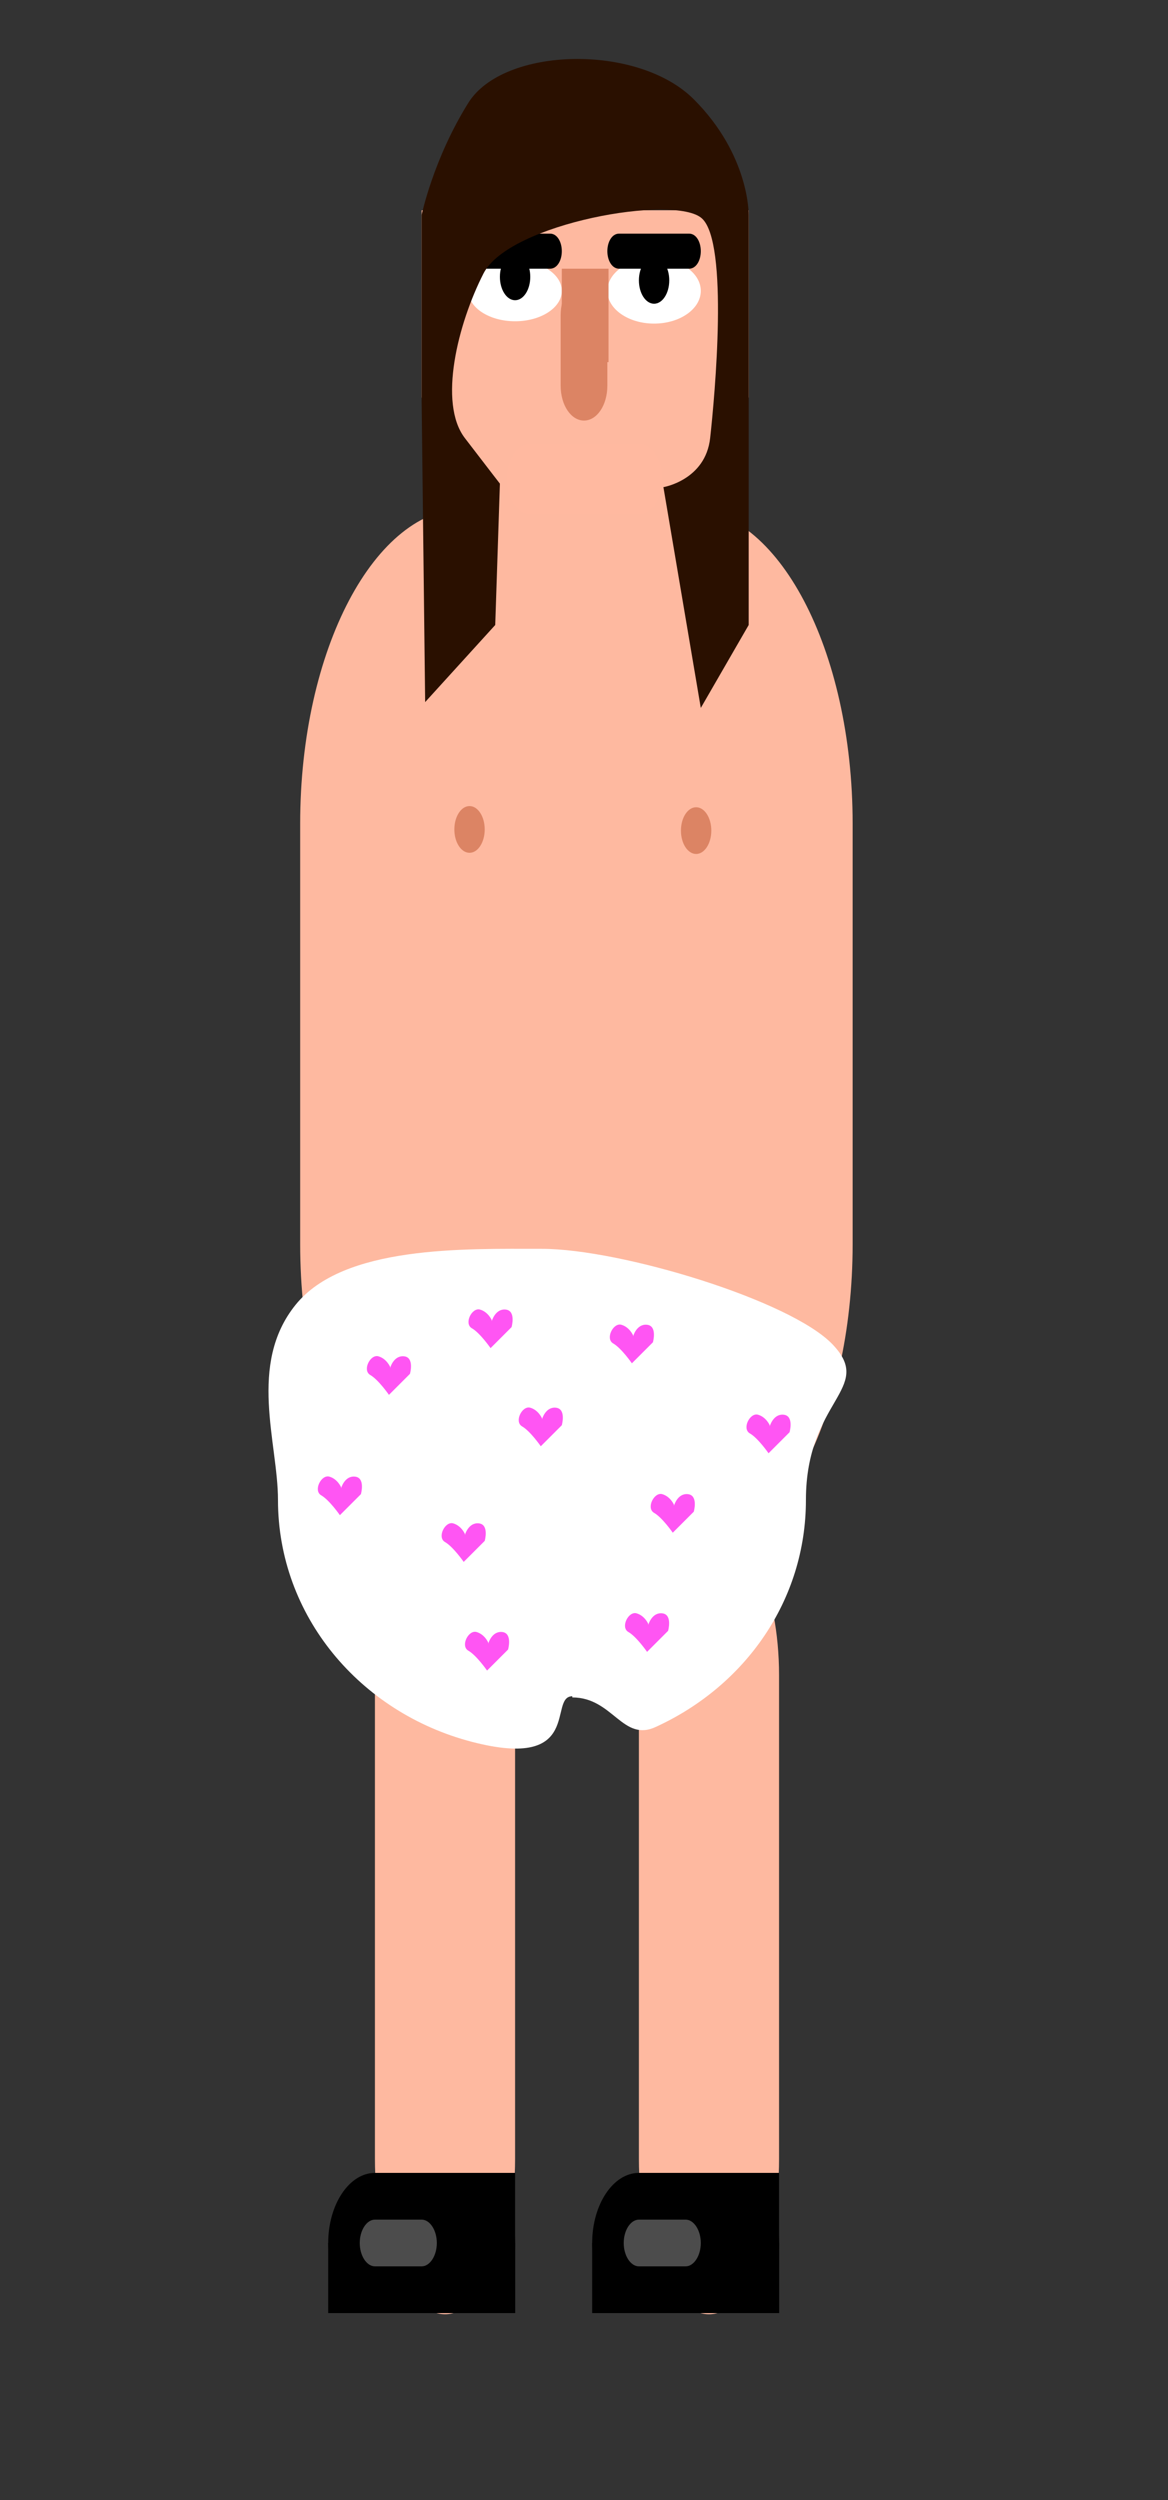 <svg width="100px" height="214px" id="a" xmlns="http://www.w3.org/2000/svg" viewBox="0 0 100 214">
  <rect x="0" y="0" width="100" height="214" fill="#333333" stroke="none"/>
  <defs>
    <style>
      .b,
      .c,
      .d {
        fill: #fff;
      }

      .e {
        fill: #ffb9a0;
      }

      .e,
      .c,
      .d,
      .f,
      .g,
      .h,
      .i,
      .j {
        fill-rule: evenodd;
      }

      .d {
        isolation: isolate;
        opacity: .3;
      }

      .f {
        fill: #2a1000;
      }

      .g {
        fill: #feb9a0;
      }

      .k,
      .i {
        fill: #dc8464;
      }

      .h {
        fill: #ff55f3;
      }
    </style>
  </defs>
  <path class="g"
    d="m38.1,130.1h0c3.3,0,6,6,6,13.3v41.4c0,7.3-2.7,13.3-6,13.3h0c-3.3,0-6-6-6-13.3v-41.4c0-7.3,2.7-13.3,6-13.3Z" />
  <path class="g"
    d="m60.7,130.1h0c3.3,0,6,6,6,13.3v41.4c0,7.3-2.7,13.3-6,13.3h0c-3.3,0-6-6-6-13.3v-41.4c0-7.3,2.7-13.3,6-13.3Z" />
  <path class="g"
    d="m39.9,43.5h18.9c7.8,0,14.2,12.1,14.2,27v36c0,14.9-6.4,27-14.2,27h-18.9c-7.8,0-14.2-12.1-14.2-27v-36c0-14.9,6.4-27,14.2-27Z" />
  <path class="g" d="m36.1,18h28v16s-4.5,14.3-14.3,14.3-13.7-14.3-13.7-14.3v-16Z" />
  <path class="e" d="m45.4,38h9.3c1.1,0,2,1.3,2,3h0c0,1.7-.9,3-2,3h-9.3c-1.1,0-2-1.3-2-3h0c0-1.7.9-3,2-3Z" />
  <ellipse class="b" cx="56" cy="24.9" rx="4" ry="2.8" />
  <ellipse cx="56" cy="24" rx="1.3" ry="2" />
  <ellipse class="k" cx="59.6" cy="71.1" rx="1.3" ry="2" />
  <ellipse class="k" cx="40.2" cy="71" rx="1.3" ry="2" />
  <path class="c"
    d="m49,145.3c3.5,0,4.3,3.9,7.2,2.5,7.6-3.5,12.8-10.8,12.8-19.4s5.9-9.5,2.3-13.3-18.2-8.2-24.9-8.2-17-.3-21.1,4.8-1.5,11.8-1.5,16.7c0,9.9,7,18.2,16.6,20.7s6.5-3.9,8.6-3.9Z" />
  <ellipse class="b" cx="44.1" cy="24.9" rx="4" ry="2.6" />
  <ellipse cx="44.1" cy="23.7" rx="1.3" ry="2" />
  <path class="j" d="m41.1,20h6c.6,0,1,.7,1,1.5h0c0,.8-.4,1.5-1,1.5h-6c-.6,0-1-.7-1-1.5h0c0-.8.4-1.5,1-1.5Z" />
  <path class="j" d="m53,20h6c.6,0,1,.7,1,1.5h0c0,.8-.4,1.5-1,1.5h-6c-.6,0-1-.7-1-1.5h0c0-.8.4-1.5,1-1.5Z" />
  <path class="i" d="m50,24h0c1.1,0,2,1.3,2,3v6c0,1.7-.9,3-2,3h0c-1.1,0-2-1.3-2-3v-6c0-1.7.9-3,2-3Z" />
  <rect class="k" x="48.1" y="23" width="4" height="8" />
  <path class="j" d="m32.1,186h8c2.2,0,4,2.7,4,6h0c0,3.3-1.8,6-4,6h-8c-2.2,0-4-2.7-4-6h0c0-3.3,1.8-6,4-6Z" />
  <rect x="32.1" y="186" width="12" height="12" />
  <rect x="54.7" y="186" width="12" height="12" />
  <rect x="28.1" y="192" width="16" height="6" />
  <rect x="50.7" y="192" width="16" height="6" />
  <path class="j" d="m54.7,186h8c2.2,0,4,2.7,4,6h0c0,3.3-1.8,6-4,6h-8c-2.2,0-4-2.7-4-6h0c0-3.3,1.8-6,4-6Z" />
  <path class="d" d="m32.1,190h4c.7,0,1.3.9,1.3,2h0c0,1.1-.6,2-1.3,2h-4c-.7,0-1.3-.9-1.3-2h0c0-1.1.6-2,1.3-2Z" />
  <path class="d" d="m54.7,190h4c.7,0,1.3.9,1.3,2h0c0,1.1-.6,2-1.3,2h-4c-.7,0-1.3-.9-1.3-2h0c0-1.1.6-2,1.3-2Z" />
  <path class="f"
    d="m36.1,34.4v-16s1-4.8,4-9.6,14.5-5.1,19.3-.3,4.7,9.9,4.7,9.9v35.1l-4.1,7.1-3.2-18.9s3.6-.6,4-4.2,1.6-16.7-.7-18.8-16.5.4-18.7,4.7-3.9,11.1-1.6,14.1,3,3.9,3,3.9l-.4,12.1-6,6.6-.3-25.7Z" />
  <path class="h" d="m33.4,117s-.3-.7-1-.9-1.4,1.2-.7,1.6,1.6,1.7,1.6,1.7l1.8-1.8s.4-1.4-.5-1.5-1.2,1-1.2,1Z" />
  <path class="h" d="m42.1,113s-.3-.7-1-.9-1.4,1.2-.7,1.6,1.6,1.7,1.6,1.7l1.8-1.8s.4-1.4-.5-1.5-1.2,1-1.2,1Z" />
  <path class="h" d="m46.4,121.4s-.3-.7-1-.9-1.4,1.2-.7,1.6,1.6,1.7,1.6,1.7l1.8-1.8s.4-1.4-.5-1.5-1.2,1-1.2,1Z" />
  <path class="h" d="m54.2,114.3s-.3-.7-1-.9-1.4,1.2-.7,1.6,1.6,1.7,1.6,1.7l1.8-1.8s.4-1.4-.5-1.5-1.2,1-1.2,1Z" />
  <path class="h" d="m65.9,122s-.3-.7-1-.9-1.4,1.2-.7,1.6,1.6,1.7,1.6,1.7l1.8-1.8s.4-1.4-.5-1.5-1.2,1-1.2,1Z" />
  <path class="h" d="m57.7,128.8s-.3-.7-1-.9-1.4,1.2-.7,1.6,1.6,1.7,1.6,1.7l1.8-1.8s.4-1.4-.5-1.5-1.2,1-1.2,1Z" />
  <path class="h" d="m39.8,131.3s-.3-.7-1-.9-1.4,1.2-.7,1.6,1.6,1.7,1.6,1.7l1.8-1.8s.4-1.4-.5-1.5-1.2,1-1.2,1Z" />
  <path class="h" d="m29.2,127.3s-.3-.7-1-.9-1.4,1.2-.7,1.6,1.6,1.7,1.6,1.7l1.8-1.8s.4-1.4-.5-1.5-1.2,1-1.2,1Z" />
  <path class="h" d="m41.8,140.6s-.3-.7-1-.9-1.4,1.2-.7,1.6,1.6,1.7,1.6,1.7l1.8-1.8s.4-1.4-.5-1.5-1.2,1-1.2,1Z" />
  <path class="h" d="m55.5,139s-.3-.7-1-.9-1.4,1.2-.7,1.6,1.6,1.7,1.6,1.7l1.8-1.8s.4-1.4-.5-1.5-1.2,1-1.2,1Z" />
</svg>